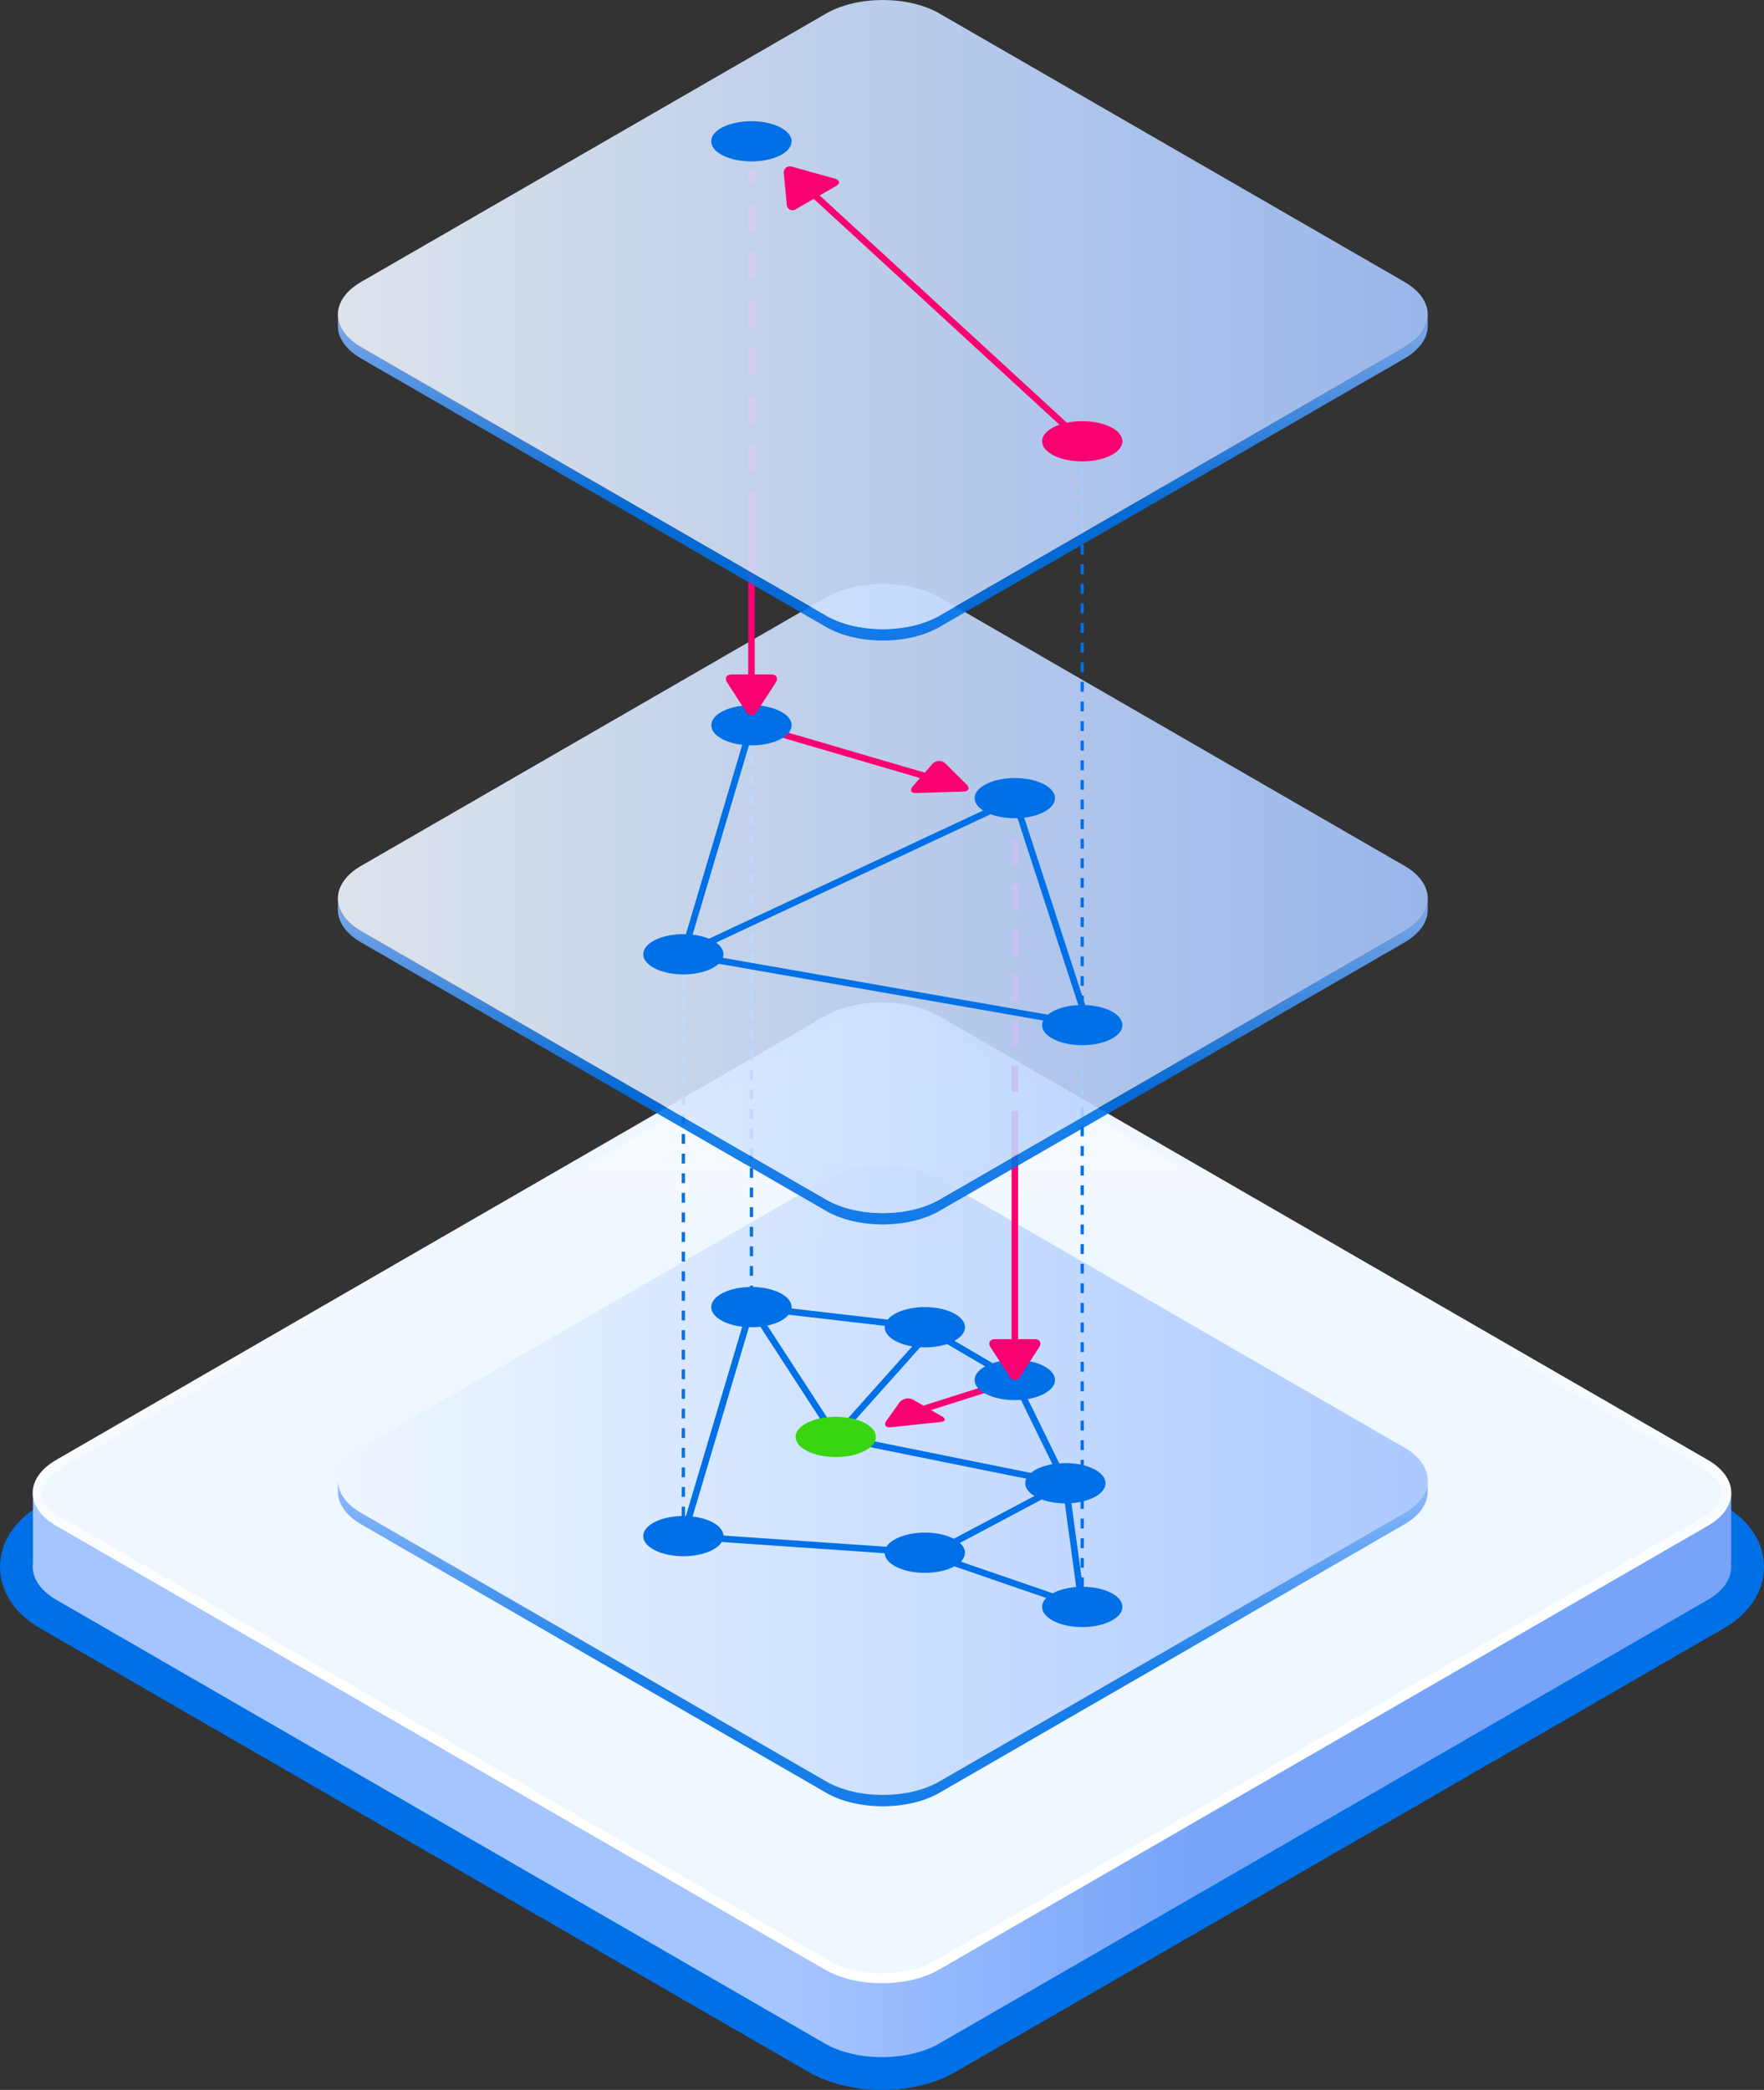 <svg xmlns="http://www.w3.org/2000/svg" xmlns:xlink="http://www.w3.org/1999/xlink" viewBox="0 0 539.74 639.46"><rect x="0" y="0" width="539.74" height="639.46" fill="#333333" stroke="none"/><defs><style>.cls-1{isolation:isolate;}.cls-14,.cls-2,.cls-9{stroke:#0070e6;}.cls-12,.cls-14,.cls-17,.cls-2,.cls-8,.cls-9{stroke-miterlimit:10;}.cls-2{stroke-width:20px;fill:url(#linear-gradient);}.cls-3{fill:url(#linear-gradient-2);}.cls-4{fill:url(#linear-gradient-3);}.cls-5{fill:url(#linear-gradient-4);}.cls-15,.cls-16,.cls-18,.cls-19,.cls-6,.cls-7{opacity:0.9;}.cls-6{fill:url(#linear-gradient-5);}.cls-7{fill:url(#linear-gradient-6);}.cls-12,.cls-14,.cls-17,.cls-8,.cls-9{fill:none;}.cls-12,.cls-17,.cls-8{stroke:#fa0171;}.cls-12,.cls-17,.cls-8,.cls-9{stroke-width:2px;}.cls-10{fill:#0070e6;}.cls-11{fill:#38d611;}.cls-12{stroke-dasharray:7.93 5.95;}.cls-13{fill:#fa0171;}.cls-14{stroke-dasharray:3 3;}.cls-15,.cls-16,.cls-18,.cls-19{mix-blend-mode:multiply;}.cls-15{fill:url(#linear-gradient-7);}.cls-16{fill:url(#linear-gradient-8);}.cls-17{stroke-dasharray:8.38 6.29;}.cls-18{fill:url(#linear-gradient-9);}.cls-19{fill:url(#linear-gradient-10);}</style><linearGradient id="linear-gradient" x1="420.25" y1="1307.13" x2="420.25" y2="1441.3" gradientUnits="userSpaceOnUse"><stop offset="0" stop-color="#eff7ff"/><stop offset="1" stop-color="#fff"/></linearGradient><linearGradient id="linear-gradient-2" x1="391.61" y1="1395.62" x2="515.22" y2="1395.62" gradientUnits="userSpaceOnUse"><stop offset="0" stop-color="#a5c5ff"/><stop offset="1" stop-color="#77a4f9"/></linearGradient><linearGradient id="linear-gradient-3" x1="420.25" y1="1284.47" x2="420.25" y2="1418.65" xlink:href="#linear-gradient"/><linearGradient id="linear-gradient-4" x1="420.25" y1="1289.47" x2="420.25" y2="1214.79" xlink:href="#linear-gradient"/><linearGradient id="linear-gradient-5" x1="253.76" y1="1361.69" x2="587.23" y2="1361.69" gradientUnits="userSpaceOnUse"><stop offset="0" stop-color="#eff7ff"/><stop offset="1" stop-color="#a5c5ff"/></linearGradient><linearGradient id="linear-gradient-6" x1="420.5" y1="1420.68" x2="420.5" y2="1349.7" gradientUnits="userSpaceOnUse"><stop offset="0" stop-color="#0070e6"/><stop offset="1" stop-color="#a5c5ff"/></linearGradient><linearGradient id="linear-gradient-7" x1="420.5" y1="1242.66" x2="420.5" y2="1171.67" xlink:href="#linear-gradient-6"/><linearGradient id="linear-gradient-8" x1="253.76" y1="1183.67" x2="587.23" y2="1183.67" xlink:href="#linear-gradient-5"/><linearGradient id="linear-gradient-9" x1="420.5" y1="1064.02" x2="420.5" y2="993.03" xlink:href="#linear-gradient-6"/><linearGradient id="linear-gradient-10" x1="253.76" y1="1005.03" x2="587.23" y2="1005.03" xlink:href="#linear-gradient-5"/></defs><g class="cls-1"><g id="Layer_1" data-name="Layer 1"><path class="cls-2" d="M437.72,1242.32c-9.61-5.55-25.33-5.55-34.94,0L167.59,1378.1c-9.61,5.55-9.61,14.63,0,20.18l235.19,135.79c9.61,5.55,25.33,5.55,34.94,0l235.19-135.79c9.61-5.55,9.61-14.63,0-20.18Z" transform="translate(-150.38 -908.76)"/><path class="cls-3" d="M680,1387h.09v-21.11h-54L437.72,1257.17c-9.62-5.54-25.34-5.54-35,0L214.38,1365.93H160.46V1387c-.55,4,1.81,8.17,7.11,11.24l235.2,135.78c9.61,5.56,25.33,5.56,35,0L672.9,1398.28C678.21,1395.21,680.57,1391.07,680,1387Z" transform="translate(-150.38 -908.76)"/><path class="cls-4" d="M437.72,1219.66c-9.61-5.55-25.33-5.55-34.94,0L167.59,1355.44c-9.61,5.56-9.61,14.63,0,20.19l235.19,135.78c9.61,5.55,25.33,5.55,34.94,0l235.19-135.78c9.61-5.56,9.61-14.63,0-20.19Z" transform="translate(-150.38 -908.76)"/><path class="cls-5" d="M420.25,1512.57c-6,0-11.83-1.37-16-3.76L169.09,1373c-3.68-2.13-5.71-4.79-5.71-7.49s2-5.37,5.71-7.5l235.19-135.78c4.14-2.39,10-3.76,16-3.76s11.84,1.37,16,3.76L671.41,1358c3.68,2.13,5.71,4.79,5.71,7.5s-2,5.36-5.71,7.49L436.22,1508.81C432.09,1511.2,426.26,1512.57,420.25,1512.57Z" transform="translate(-150.38 -908.76)"/><path class="cls-6" d="M437.82,1269.55c-9.53-5.5-25.12-5.5-34.64,0L260.9,1351.69c-9.52,5.5-9.52,14.5,0,20l142.28,82.14c9.52,5.5,25.11,5.5,34.64,0l142.27-82.14c9.53-5.5,9.53-14.5,0-20Z" transform="translate(-150.38 -908.76)"/><path class="cls-7" d="M587.23,1361.69c0,3.63-2.38,7.25-7.14,10l-142.27,82.14c-9.53,5.5-25.12,5.5-34.64,0L260.9,1371.69c-4.76-2.75-7.14-6.37-7.14-10h0v3.48h0c0,3.62,2.38,7.25,7.14,10l142.28,82.14c9.52,5.5,25.11,5.5,34.64,0l142.27-82.14c4.76-2.75,7.14-6.38,7.14-10h0v-3.48Z" transform="translate(-150.38 -908.76)"/><line class="cls-8" x1="310.51" y1="422.24" x2="278.61" y2="432.38"/><polyline class="cls-9" points="255.72 439.65 325.98 453.83 284.76 475.71"/><path class="cls-10" d="M392.59,1308.7c0,3.4-5.5,6.16-12.28,6.16S368,1312.1,368,1308.7s5.5-6.16,12.29-6.16S392.59,1305.3,392.59,1308.7Z" transform="translate(-150.38 -908.76)"/><path class="cls-10" d="M493.8,1400.44c0,3.4-5.5,6.16-12.28,6.16s-12.29-2.76-12.29-6.16,5.5-6.16,12.29-6.16S493.8,1397,493.8,1400.44Z" transform="translate(-150.38 -908.76)"/><ellipse class="cls-10" cx="310.51" cy="422.24" rx="12.29" ry="6.16"/><path class="cls-10" d="M445.64,1314.86c0,3.4-5.5,6.16-12.28,6.16s-12.29-2.76-12.29-6.16,5.5-6.16,12.29-6.16S445.64,1311.46,445.64,1314.86Z" transform="translate(-150.38 -908.76)"/><path class="cls-10" d="M488.65,1362.59c0,3.4-5.5,6.16-12.29,6.16s-12.28-2.76-12.28-6.16,5.5-6.16,12.28-6.16S488.65,1359.19,488.65,1362.59Z" transform="translate(-150.38 -908.76)"/><path class="cls-10" d="M445.64,1383.86c0,3.4-5.5,6.15-12.28,6.15s-12.29-2.75-12.29-6.15,5.5-6.16,12.29-6.16S445.64,1380.45,445.64,1383.86Z" transform="translate(-150.38 -908.76)"/><path class="cls-10" d="M371.76,1378.77c0,3.4-5.5,6.15-12.28,6.15s-12.29-2.75-12.29-6.15,5.5-6.16,12.29-6.16S371.76,1375.36,371.76,1378.77Z" transform="translate(-150.38 -908.76)"/><polygon class="cls-9" points="229.93 399.94 282.98 406.09 310.51 422.24 325.98 453.83 331.14 491.68 282.98 475.09 209.09 470 229.93 399.94"/><polyline class="cls-9" points="229.93 399.94 255.72 439.65 284.76 407.14"/><path class="cls-11" d="M418.38,1348.42c0,3.4-5.5,6.16-12.28,6.16s-12.29-2.76-12.29-6.16,5.5-6.16,12.29-6.16S418.38,1345,418.38,1348.42Z" transform="translate(-150.38 -908.76)"/><line class="cls-8" x1="310.51" y1="246.72" x2="310.51" y2="250.72"/><line class="cls-12" x1="310.51" y1="256.67" x2="310.51" y2="350.9"/><line class="cls-8" x1="310.51" y1="353.88" x2="310.51" y2="357.88"/><path class="cls-13" d="M466.93,1318.51c1.65,0,2.27,1.14,1.37,2.52l-5.78,8.93a1.79,1.79,0,0,1-3.25,0l-5.78-8.93c-.89-1.38-.28-2.52,1.37-2.52Z" transform="translate(-150.38 -908.76)"/><line class="cls-8" x1="310.51" y1="340.26" x2="310.51" y2="411.6"/><path class="cls-13" d="M425.51,1338a3.38,3.38,0,0,1,4.35-.94l8.62,5c1.43.82,1.26,1.64-.38,1.81l-15.17,1.59c-1.64.18-2.2-.78-1.24-2.12Z" transform="translate(-150.38 -908.76)"/><line class="cls-14" x1="229.93" y1="396.37" x2="229.93" y2="221.91"/><line class="cls-14" x1="331.14" y1="491.68" x2="331.14" y2="322.62"/><line class="cls-14" x1="209.09" y1="470" x2="209.09" y2="294.09"/><path class="cls-15" d="M587.23,1183.67c0,3.62-2.38,7.25-7.14,10l-142.27,82.14c-9.53,5.5-25.12,5.5-34.64,0L260.9,1193.67c-4.76-2.75-7.14-6.38-7.14-10h0v3.47h0c0,3.63,2.38,7.25,7.14,10l142.28,82.14c9.52,5.5,25.11,5.5,34.64,0l142.27-82.13c4.76-2.76,7.14-6.38,7.14-10h0v-3.47Z" transform="translate(-150.38 -908.76)"/><path class="cls-16" d="M437.82,1091.53c-9.53-5.5-25.12-5.5-34.64,0L260.9,1173.67c-9.52,5.5-9.52,14.5,0,20l142.28,82.14c9.52,5.5,25.11,5.5,34.64,0l142.27-82.14c9.53-5.5,9.53-14.5,0-20Z" transform="translate(-150.38 -908.76)"/><polyline class="cls-9" points="229.93 221.91 209.09 291.98 332.99 313.65 310.51 244.57 209.09 291.98"/><line class="cls-8" x1="229.93" y1="221.91" x2="290.85" y2="239.77"/><path class="cls-10" d="M380.31,1124.52c-6.79,0-12.29,2.75-12.29,6.15s5.5,6.16,12.29,6.16,12.28-2.75,12.28-6.16S387.09,1124.52,380.31,1124.52Z" transform="translate(-150.38 -908.76)"/><path class="cls-10" d="M481.52,1216.26c-6.79,0-12.29,2.75-12.29,6.15s5.5,6.16,12.29,6.16,12.28-2.75,12.28-6.16S488.3,1216.26,481.52,1216.26Z" transform="translate(-150.38 -908.76)"/><ellipse class="cls-10" cx="310.51" cy="244.21" rx="12.29" ry="6.16"/><path class="cls-10" d="M359.48,1194.58c-6.79,0-12.29,2.76-12.29,6.16s5.5,6.16,12.29,6.16,12.28-2.76,12.28-6.16S366.26,1194.58,359.48,1194.58Z" transform="translate(-150.38 -908.76)"/><path class="cls-13" d="M430.76,1151.41c-1.65.06-2.11-.92-1-2.16l5.85-6.68a2.78,2.78,0,0,1,4.1-.15l6.36,6.31c1.17,1.16.78,2.15-.87,2.21Z" transform="translate(-150.38 -908.76)"/><line class="cls-14" x1="331.14" y1="313.65" x2="331.14" y2="143.51"/><line class="cls-8" x1="229.93" y1="52.17" x2="229.93" y2="56.17"/><line class="cls-17" x1="229.93" y1="62.45" x2="229.93" y2="147.34"/><line class="cls-8" x1="229.93" y1="150.48" x2="229.93" y2="154.48"/><path class="cls-13" d="M386.34,1115.12c1.65,0,2.27,1.13,1.37,2.52l-5.77,8.93a1.8,1.8,0,0,1-3.26,0l-5.78-8.93c-.89-1.39-.28-2.52,1.37-2.52Z" transform="translate(-150.38 -908.76)"/><line class="cls-8" x1="229.93" y1="152.67" x2="229.93" y2="208.21"/><path class="cls-18" d="M587.23,1005c0,3.62-2.38,7.25-7.14,10l-142.27,82.14c-9.53,5.5-25.12,5.5-34.64,0L260.9,1015c-4.76-2.75-7.14-6.38-7.14-10h0v3.47h0c0,3.63,2.38,7.25,7.14,10l142.28,82.15c9.52,5.5,25.11,5.5,34.64,0l142.27-82.14c4.76-2.76,7.14-6.38,7.14-10h0V1005Z" transform="translate(-150.38 -908.76)"/><path class="cls-19" d="M437.82,912.89c-9.53-5.5-25.12-5.5-34.64,0L260.9,995c-9.52,5.5-9.52,14.5,0,20l142.28,82.14c9.52,5.5,25.11,5.5,34.64,0L580.09,1015c9.53-5.5,9.53-14.5,0-20Z" transform="translate(-150.38 -908.76)"/><path class="cls-10" d="M392.59,952c0,3.4-5.5,6.15-12.28,6.15S368,955.44,368,952s5.5-6.16,12.29-6.16S392.59,948.63,392.59,952Z" transform="translate(-150.38 -908.76)"/><path class="cls-13" d="M493.8,1043.78c0,3.4-5.5,6.16-12.28,6.16s-12.29-2.76-12.29-6.16,5.5-6.16,12.29-6.16S493.8,1040.37,493.8,1043.78Z" transform="translate(-150.38 -908.76)"/><line class="cls-8" x1="245.49" y1="56.28" x2="331.14" y2="135.01"/><path class="cls-13" d="M391.1,971.23a1.79,1.79,0,0,0,2.89,1.49l12.12-7c1.42-.83,1.29-1.86-.3-2.31l-13-3.62a1.92,1.92,0,0,0-2.6,2.18Z" transform="translate(-150.38 -908.76)"/></g></g></svg>